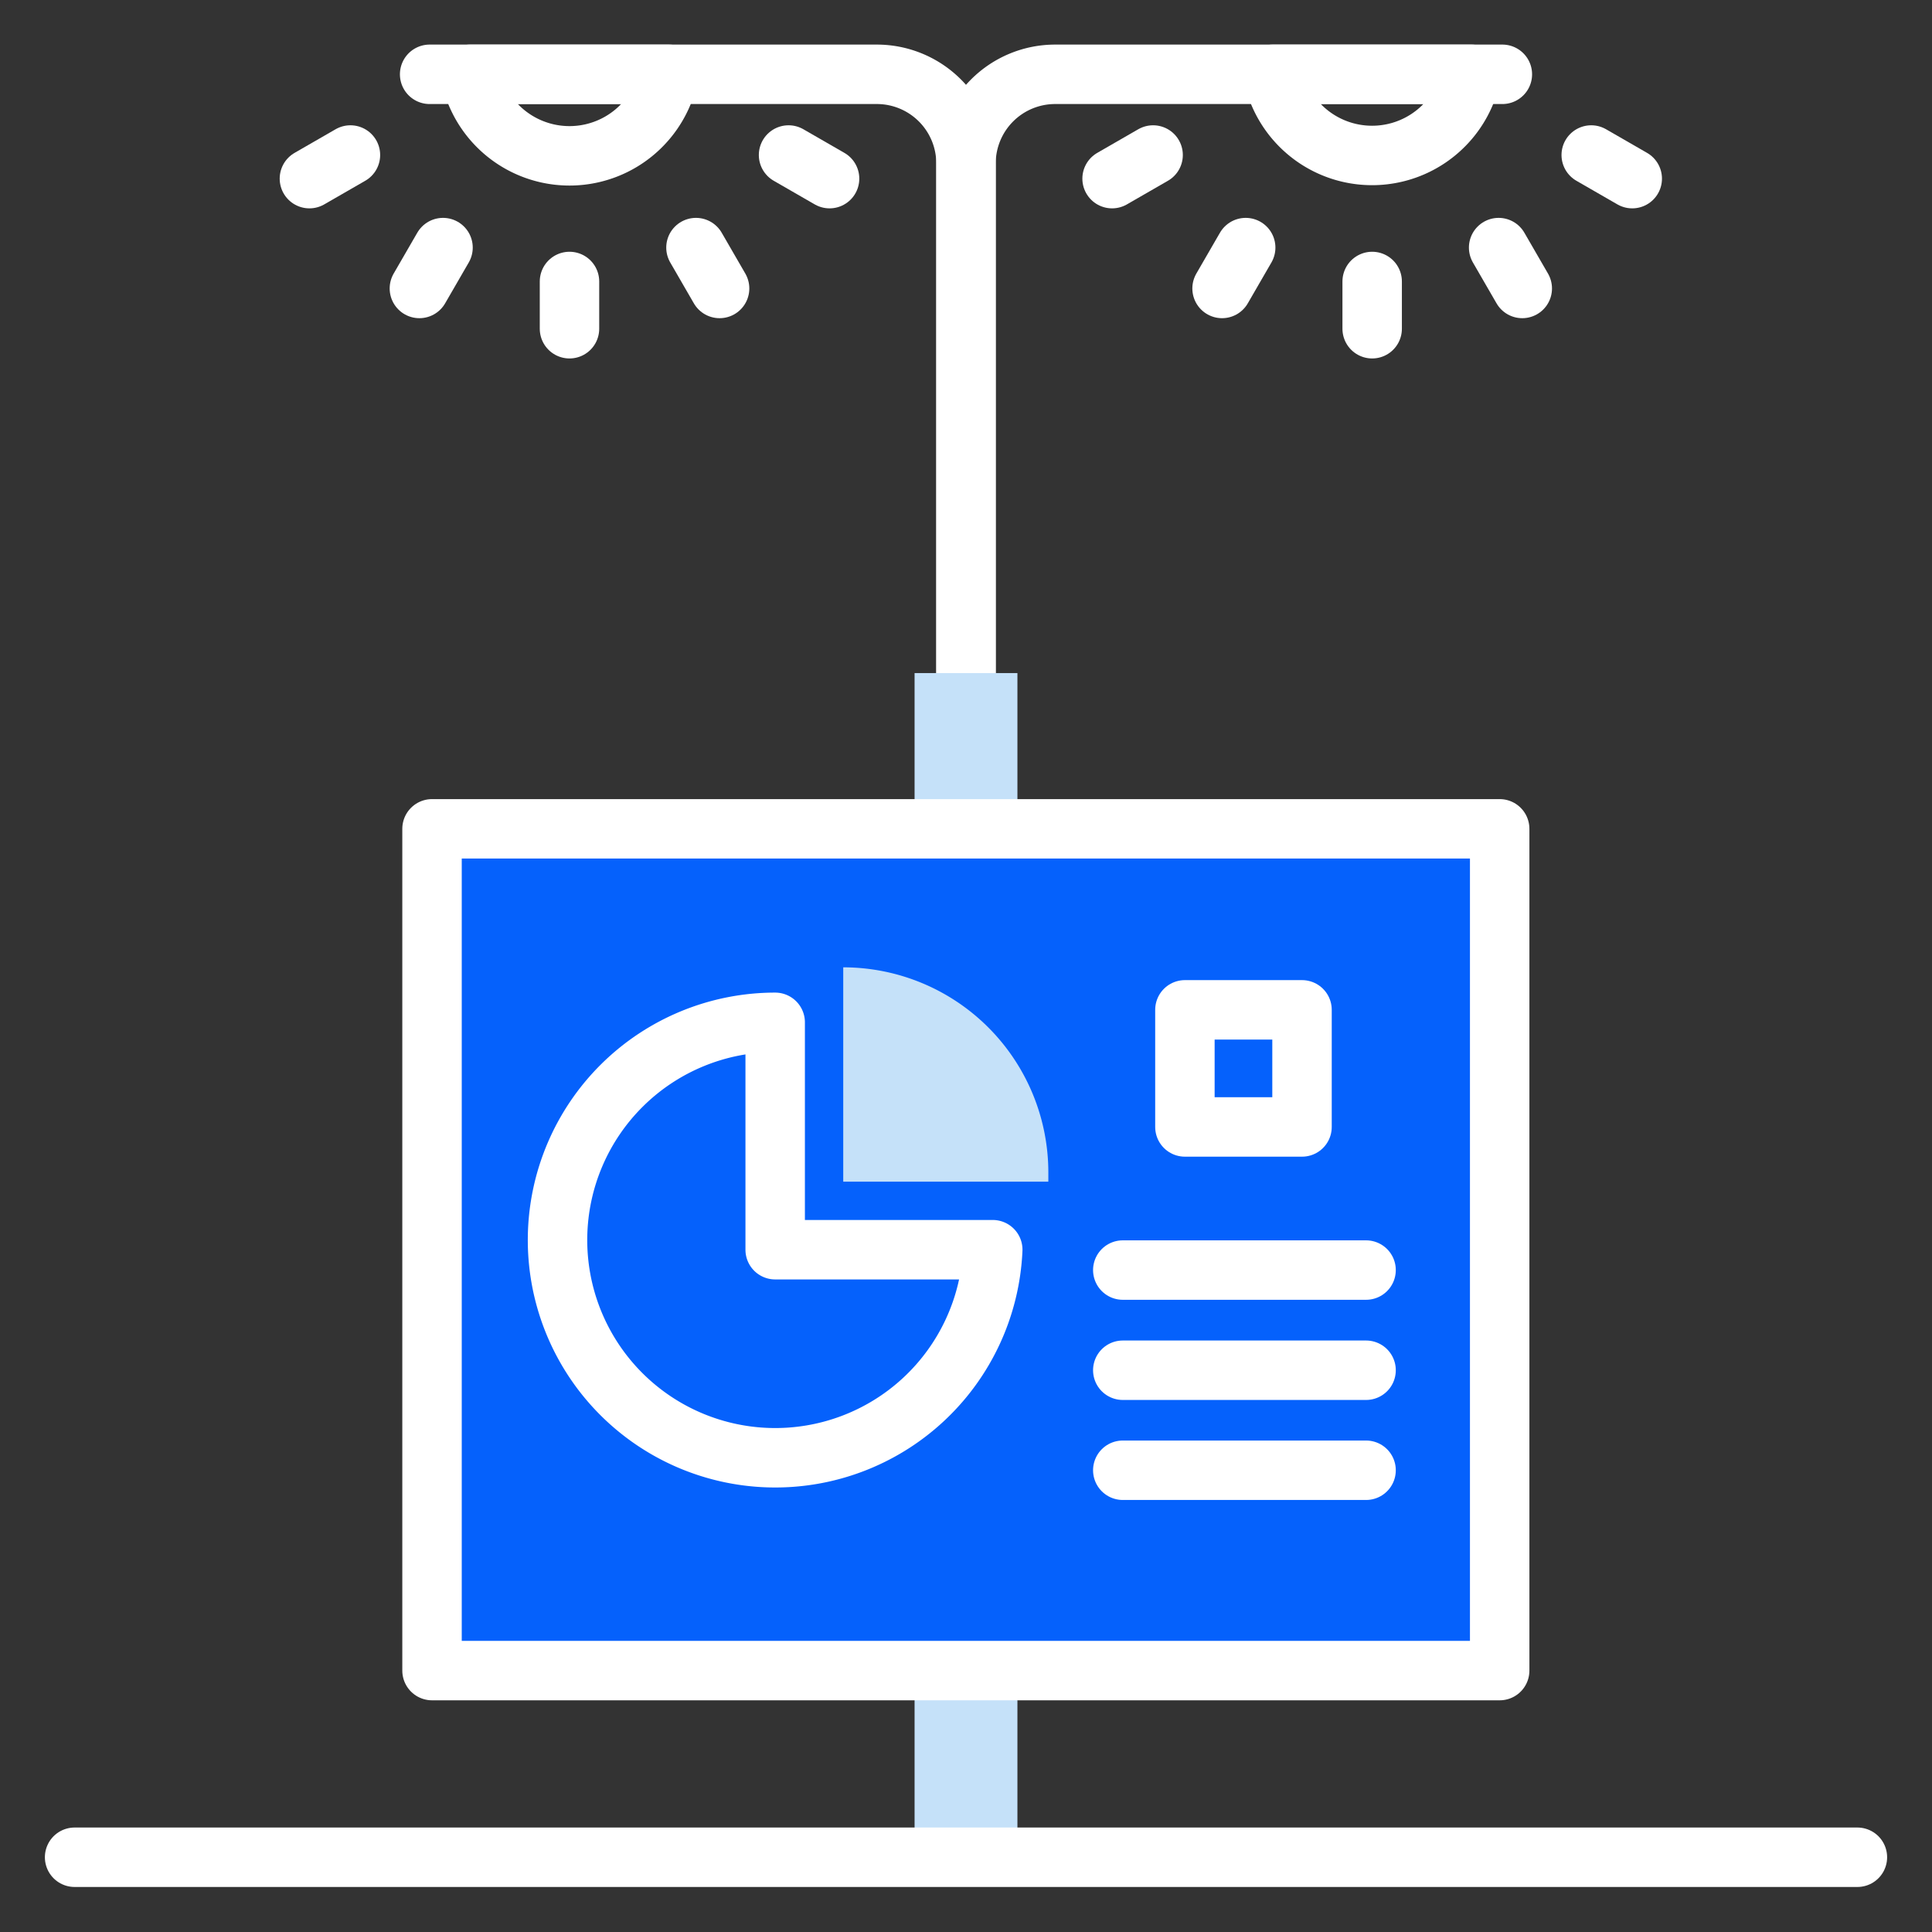<svg id="Layer_1" data-name="Layer 1" xmlns="http://www.w3.org/2000/svg" viewBox="0 0 130 130"><rect x="0" y="0" width="130" height="130" fill="#333333" stroke="none"/><defs><style>.cls-1,.cls-2{fill:none;}.cls-1,.cls-2,.cls-4{stroke:#fff;}.cls-1{stroke-miterlimit:10;}.cls-2,.cls-4{stroke-linecap:round;stroke-linejoin:round;stroke-width:4px;}.cls-3{fill:#c5e1f9;}.cls-4{fill:#0561fc;}</style></defs><rect class="cls-1" x="-1327.81" y="-107.47" width="1617.81" height="435.04"/><path class="cls-2" d="M65,45.29V11a6,6,0,0,1,6-6h30.09"/><path class="cls-2" d="M65,45.29V11a6,6,0,0,0-6-6H28.91"/><rect class="cls-3" x="61.54" y="45.29" width="6.92" height="79.68"/><path class="cls-2" d="M45,5A6.81,6.81,0,0,1,31.64,5Z"/><path class="cls-2" d="M99,5A6.81,6.81,0,0,1,85.65,5Z"/><line class="cls-2" x1="5.02" y1="124.97" x2="124.98" y2="124.97"/><line class="cls-2" x1="38.32" y1="18.94" x2="38.32" y2="22.12"/><line class="cls-2" x1="46.83" y1="16.66" x2="48.42" y2="19.41"/><line class="cls-2" x1="53.06" y1="10.43" x2="55.82" y2="12.02"/><line class="cls-2" x1="20.82" y1="12.02" x2="23.58" y2="10.43"/><line class="cls-2" x1="28.22" y1="19.41" x2="29.81" y2="16.66"/><line class="cls-2" x1="92.33" y1="18.94" x2="92.33" y2="22.12"/><line class="cls-2" x1="100.84" y1="16.66" x2="102.43" y2="19.41"/><line class="cls-2" x1="107.07" y1="10.43" x2="109.83" y2="12.02"/><line class="cls-2" x1="74.83" y1="12.02" x2="77.59" y2="10.43"/><line class="cls-2" x1="82.23" y1="19.41" x2="83.82" y2="16.66"/><rect class="cls-4" x="29.07" y="55.77" width="71.84" height="56.64"/><path class="cls-4" d="M66.8,84.09a14.65,14.65,0,1,1-14.64-15.3v15.3Z"/><path class="cls-3" d="M70.54,78.89c0,.21,0,.41,0,.62H56.74V65.09A13.8,13.8,0,0,1,70.54,78.89Z"/><rect class="cls-4" x="79.73" y="67.95" width="7.88" height="7.88"/><line class="cls-2" x1="75.55" y1="85.46" x2="91.92" y2="85.46"/><line class="cls-2" x1="75.55" y1="92.2" x2="91.92" y2="92.2"/><line class="cls-2" x1="75.55" y1="98.93" x2="91.92" y2="98.93"/></svg>